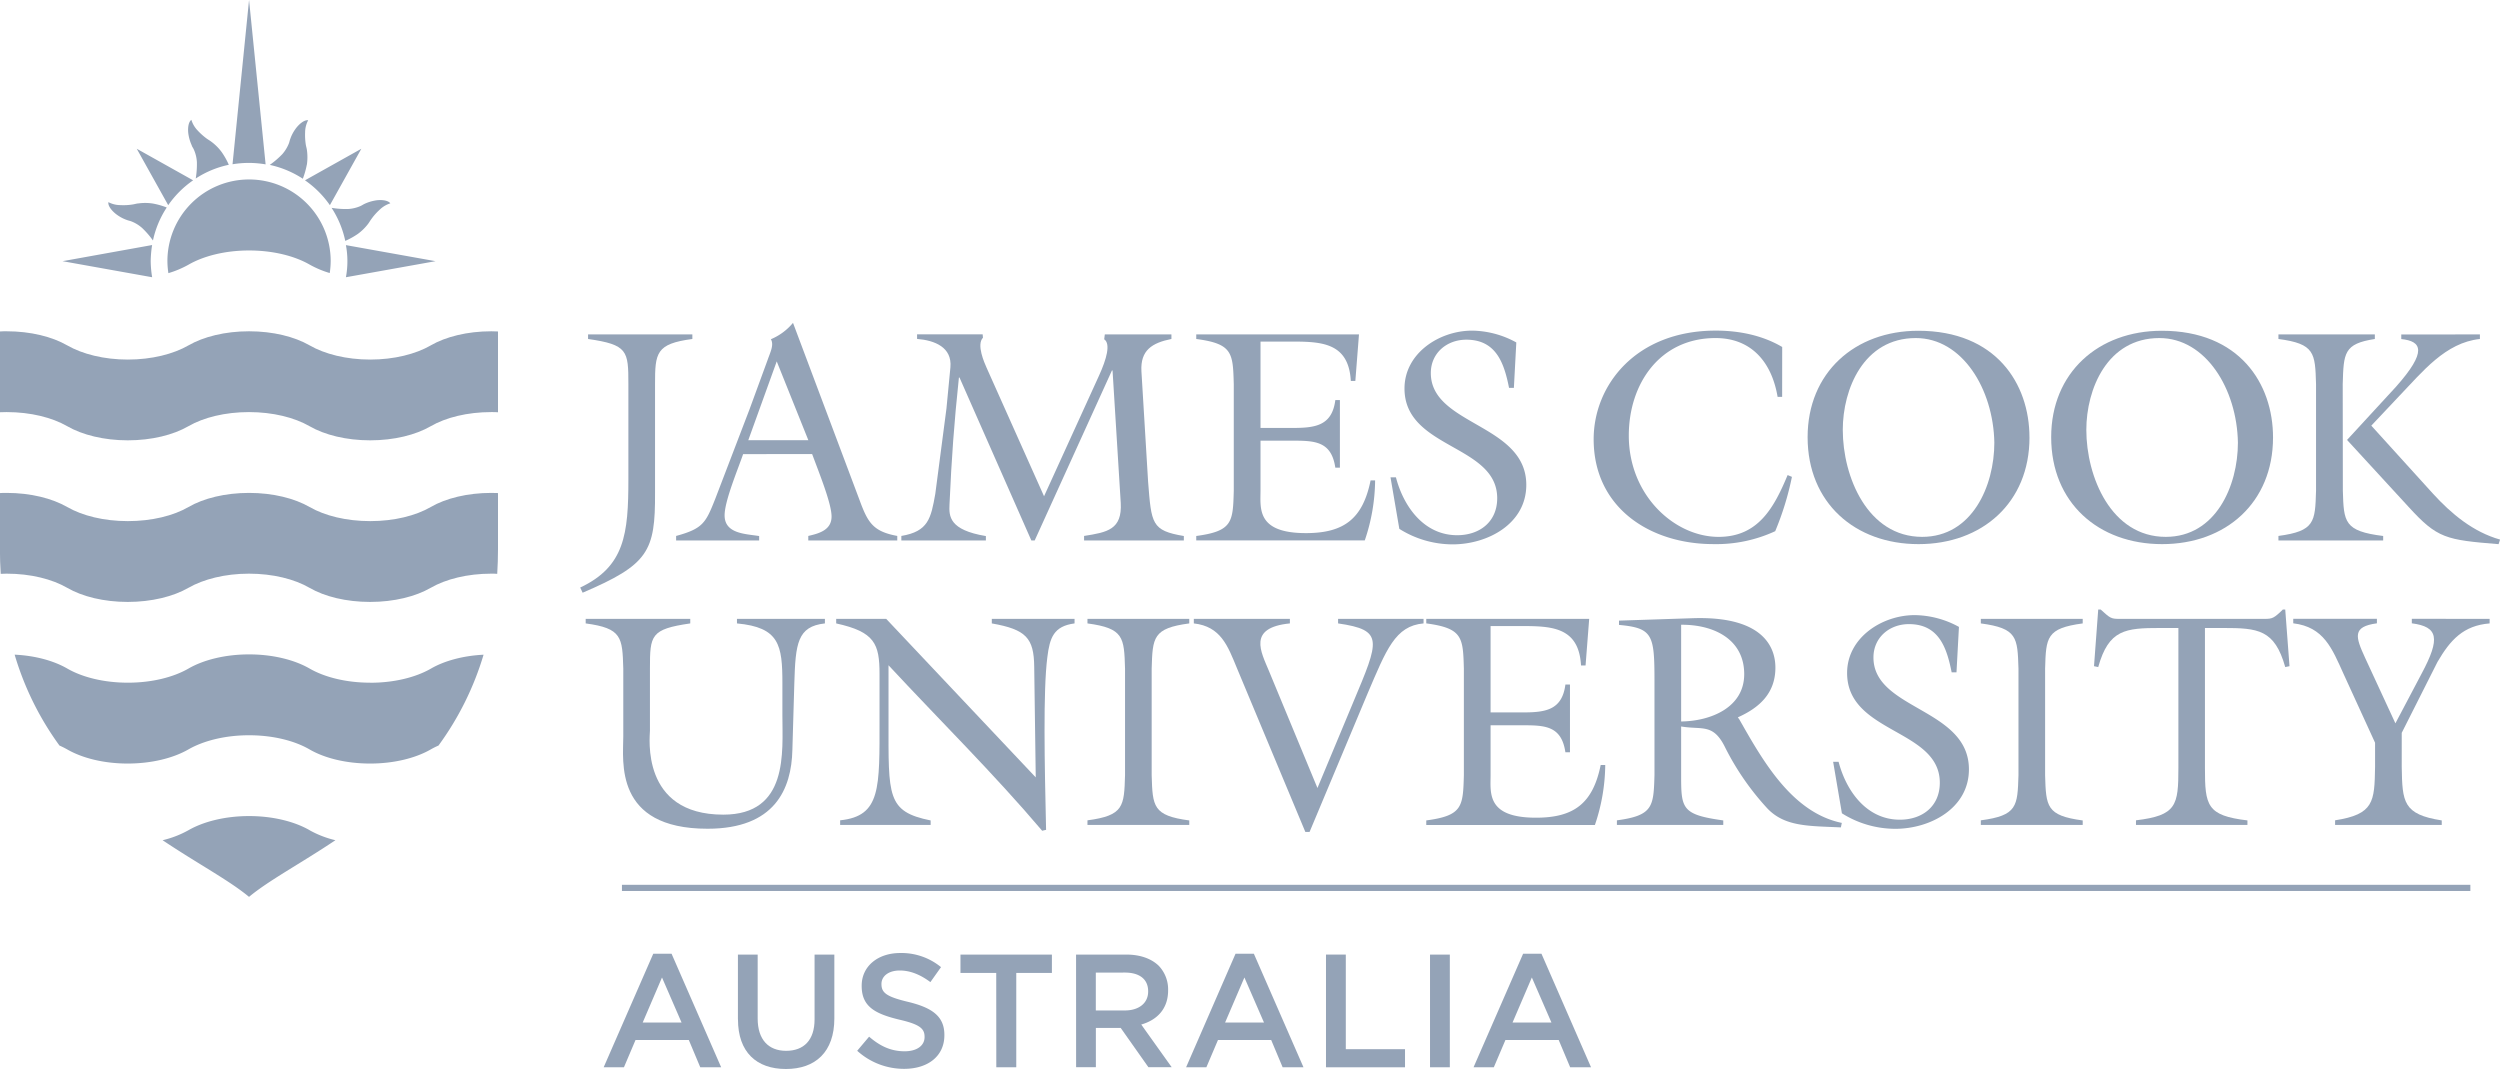 <svg xmlns="http://www.w3.org/2000/svg" viewBox="0 0 966.77 413.39"><defs><style>.cls-1{fill:#94a3b7;}</style></defs><g id="Layer_2" data-name="Layer 2"><g id="Layer_1-2" data-name="Layer 1"><path class="cls-1" d="M243,148.54c0-12.89-.24-15.24-15.59-17.45v-1.77h40.33v1.77c-14.07,1.86-14.43,5.38-14.43,17.45v42c.12,22.75-2.57,27.78-28,38.67l-.94-2C241.61,219.1,243,206.45,243,185.35Z"/><path class="cls-1" d="M287.37,175.61c-2,5.87-7.16,18.07-7.16,23.68,0,7.15,8.08,7.15,13.36,8V209H261.46v-1.75c10.44-2.82,11.49-5.16,15.12-14.31l13.24-34.58,7-19.1c1.05-3.05,2.57-5.86,1.29-8.08a22.16,22.16,0,0,0,8.55-6.33l25.79,68.68c3.16,8.56,5.16,12,14.53,13.72V209H312.57v-1.75c4.1-.94,9-2.24,9-7.5,0-4.93-4.47-16-7.51-24.16Zm13-35.86-11,30.47h23.22Z"/><path class="cls-1" d="M403.74,191.91,425,145.26c2.93-6.43,4.57-12.31,2-14.06l.24-1.88H453v1.76c-7.49,1.52-12.06,4.34-11.6,12.54l2.58,42.66c1.29,16.29,1.29,18.88,13.82,21V209H419.22v-1.75c9-1.41,14.76-2.46,14.18-12.78l-3.17-51.21H430L400.12,209h-1.29L371.05,146h-.23c-1.88,17.93-2.82,30.94-3.64,49.09-.23,4.58-.11,9.86,14.07,12.21V209H348.56v-1.75C359,205.51,360,200.46,361.68,191L366,158l1.53-15.94c.71-7.74-6-10.44-12.89-11v-1.76H380l.12,1.29c-2.59,2.69.57,9.73,1.4,11.61Z"/><path class="cls-1" d="M462.6,207.27c14.07-1.89,14.18-5.4,14.51-17.47V148.54c-.33-12.07-.44-15.59-14.51-17.45v-1.77h62.93l-1.41,18h-1.75c-.83-15.11-11.73-15.23-23.55-15.23H487.45v33.4h12.18c8.79,0,15.47-.7,16.75-10.77h1.77v26.13h-1.77c-1.52-10.3-8-10.44-16.75-10.44H487.45v19.23c0,6.91-1.65,16.52,17.57,16.52,14.77,0,22-5.61,25-20.39h1.75a73.8,73.8,0,0,1-4,23.21H462.6Z"/><path class="cls-1" d="M585.43,150h-1.87c-1.88-9.49-4.93-18.64-16.53-18.64-7.51,0-13.72,5.15-13.72,12.9,0,20.27,36.92,19.57,36.92,43.25,0,15.11-15,23-28.47,23a38.7,38.7,0,0,1-20.63-6l-3.41-19.92h2.1c2.93,11.25,10.79,22.38,23.69,22.38,8.66,0,15.47-5.15,15.47-14.3,0-20.86-35.85-19-35.85-42.43,0-13.72,13.59-22.38,26.12-22.38a36.23,36.23,0,0,1,17.12,4.57Z"/><path class="cls-1" d="M689.17,153.46h-1.76c-2.23-13.24-10-22.73-24-22.73-21.46,0-33.54,17.57-33.54,37.74,0,23.1,17.7,39.14,34.71,39.14,15.33,0,21.43-11.25,26.71-23.9l1.66.7a112,112,0,0,1-6.46,21,54.2,54.2,0,0,1-23.92,5c-24.5,0-46.29-14.07-46.29-40.56,0-20.86,16.29-42,47.23-42,8.92,0,17.94,1.77,25.68,6.33Z"/><path class="cls-1" d="M784.82,169.17c0,25.2-18.28,41.25-42.9,41.25s-42.9-16-42.9-41.36c0-25,18.3-41.15,42.79-41.15,30,0,43,20.4,43,41.26m-72.19-2.93c0,18.17,9.6,41.37,30.7,41.37,19.33,0,27.91-19.69,27.91-36.44-.37-20.76-12.44-40.44-30.37-40.44-20.16,0-28.24,19.68-28.24,35.51"/><path class="cls-1" d="M879,169.17c0,25.2-18.27,41.25-42.89,41.25s-42.9-16-42.9-41.36c0-25,18.29-41.15,42.79-41.15,30,0,43,20.4,43,41.26m-72.2-2.93c0,18.17,9.62,41.37,30.71,41.37,19.35,0,27.91-19.69,27.91-36.44-.36-20.76-12.43-40.44-30.37-40.44-20.14,0-28.25,19.68-28.25,35.51"/><path class="cls-1" d="M906,189.8c.35,12.07.47,15.59,15.59,17.47V209H881.09v-1.75c14.08-1.88,14.19-5.4,14.54-17.47V148.54c-.35-12.07-.46-15.59-14.54-17.45v-1.77h37.28v1.77c-12,1.86-12.07,5.38-12.42,17.45Zm53-60.48v1.77c-13.36,1.4-22.27,12.77-30.95,21.79L917,164.6l23.8,26.25c7.16,7.86,15.6,14.88,26,17.81l-.58,1.77c-20.39-1.64-23.67-2.23-34.7-14.3l-23.9-26,18.87-20.5c12.31-13.83,10-17.7,2.1-18.51v-1.77Z"/><path class="cls-1" d="M319,239.33v1.75c-10.67,1.17-11.37,7.75-11.83,23.21L306.42,290c-.34,15.14-6.79,30.48-32.81,30.48-36.32,0-32.58-26.26-32.58-35.62V258.55c-.36-12.08-.47-15.59-14.54-17.47v-1.75h40.44v1.75c-15.36,2.23-15.59,4.57-15.59,17.47v24c0,2.24-3.75,32.48,28.36,32.48,25.32,0,22.86-24.15,22.86-38.45V264.29c0-14.88-1.16-21.68-17.57-23.21v-1.75Z"/><path class="cls-1" d="M400.53,300.62l-.59-42.78c-.12-11.14-3.16-14.42-16.4-16.76v-1.76h32v1.76c-8.08,1.06-9.6,5.52-10.53,13.13-1.65,12.88-1.06,41.14-.48,66.69l-1.51.36c-18.76-22.15-39.61-42.67-59.42-64v21.58c0,29.06-.71,35,16.29,38.43V319h-35v-1.78c15.82-1.63,15.23-12.42,15.23-39V260.66c0-11.72-1.87-16.3-16.76-19.58v-1.76h19.34Z"/><path class="cls-1" d="M445.36,299.81c.36,12.07.48,15.59,14.54,17.46V319H420.53v-1.77c14.05-1.87,14.18-5.39,14.53-17.46V258.55c-.35-12.09-.48-15.59-14.53-17.47v-1.75H459.9v1.75c-14.06,1.88-14.18,5.38-14.54,17.47Z"/><path class="cls-1" d="M550.5,239.33v1.75c-11,.95-14.41,10.2-21.68,27.19l-22.4,53.45h-1.63l-26.48-63.4c-3.53-8.57-6.22-16.07-16.65-17.24v-1.75h37.15v1.75c-16.52,1.64-11.14,11-8.09,18.41l18.75,45.24,13.84-33.17c10.07-24,11.94-27.9-5.86-30.48v-1.75Z"/><path class="cls-1" d="M551.55,317.26c14.08-1.86,14.2-5.38,14.54-17.45V258.55c-.34-12.08-.46-15.59-14.54-17.48v-1.74h63l-1.4,18h-1.76c-.83-15.12-11.73-15.23-23.57-15.23H576.42v33.4H588.6c8.78,0,15.47-.7,16.75-10.78h1.77V290.9h-1.77c-1.52-10.31-8-10.43-16.75-10.43H576.42V299.7c0,6.9-1.65,16.51,17.58,16.51,14.75,0,22-5.62,25-20.39h1.76a73.79,73.79,0,0,1-4,23.21H551.55Z"/><path class="cls-1" d="M639.8,263.47c0-17.94-.59-20.62-13.72-21.81V240l28.6-.94c29.54-.94,31.88,13.48,31.88,19.11,0,9.84-6.09,15.47-14.52,19.23l.58.82c9,15.81,20.27,36,39.62,40l-.36,1.74c-12.43-.58-21.57-.22-28.36-7.26a102.76,102.76,0,0,1-16.29-23.45c-4.69-9.72-8.91-6.9-17.12-8.32v18.88c0,12.89.23,15.23,16.29,17.45V319H625.27v-1.77c14.05-1.86,14.17-5.38,14.53-17.45ZM650.11,279c11.25-.12,24.39-5.28,24.39-18.29,0-13.72-12.08-19.23-24.39-19.11Z"/><path class="cls-1" d="M756.59,260h-1.87c-1.88-9.5-4.93-18.65-16.53-18.65-7.5,0-13.71,5.15-13.71,12.9,0,20.28,36.92,19.57,36.92,43.26,0,15.1-15,23-28.48,23a38.74,38.74,0,0,1-20.64-6l-3.39-19.91H711c2.94,11.25,10.79,22.38,23.69,22.38,8.67,0,15.45-5.15,15.45-14.29,0-20.87-35.85-19-35.85-42.44,0-13.73,13.59-22.38,26.12-22.38a36.31,36.31,0,0,1,17.13,4.56Z"/><path class="cls-1" d="M790.86,299.81c.35,12.07.48,15.59,14.54,17.46V319H766v-1.77c14.09-1.87,14.19-5.39,14.56-17.46V258.55c-.37-12.09-.47-15.59-14.56-17.47v-1.75h39.4v1.75c-14.06,1.88-14.19,5.38-14.54,17.47Z"/><path class="cls-1" d="M882.8,235.7h.92l1.65,21.92-1.65.34c-4.1-14.54-10.53-15.11-24-15.11h-7.05V297c0,14.52.71,18.39,16.43,20.26V319H826v-1.78c15.7-1.87,16.4-5.74,16.4-20.26V242.85h-7c-13.49,0-19.94.57-24,15.11l-1.63-.34,1.63-21.92h.94l1.18,1.05c2.93,2.69,3.4,2.58,7.26,2.58h53.7c3.86,0,4.32.11,7.25-2.58Z"/><path class="cls-1" d="M962.76,239.33v1.75c-10.2.82-15.23,6.44-20.16,14.89l-13.83,27.42v13.27c.24,13.46.46,18.27,15.47,20.6V319H903v-1.78c15-2.33,15.24-7.14,15.46-20.6v-9.4l-12.18-26.6c-4.45-9.84-7.62-18.17-19.46-19.58v-1.75h32.35v1.75c-9.61,1.3-8.32,5.16-4.56,13.36l11.71,25.32,10.2-19.34c7.26-13.59,6.33-18-3.85-19.34v-1.75Z"/><path class="cls-1" d="M240.51,342.16h714.8v2.39H240.51Z"/><path class="cls-1" d="M252.62,368.82h7.08l19.17,43.89h-8.08l-4.42-10.53H245.76l-4.47,10.53h-7.84Zm10.94,26.59L256,378l-7.47,17.43Z"/><path class="cls-1" d="M285.36,394.21V369.14H293v24.77c0,8.09,4.16,12.45,11,12.45s11-4.11,11-12.15V369.14h7.65v24.7c0,13-7.35,19.55-18.73,19.55s-18.54-6.53-18.54-19.18"/><path class="cls-1" d="M331.47,406.36l4.62-5.47c4.16,3.58,8.34,5.65,13.75,5.65,4.72,0,7.7-2.18,7.7-5.48v-.12c0-3.11-1.73-4.8-9.83-6.65-9.27-2.25-14.49-5-14.49-13v-.13c0-7.47,6.22-12.62,14.87-12.62A24.11,24.11,0,0,1,363.9,374l-4.11,5.79c-3.92-2.93-7.84-4.49-11.83-4.49-4.48,0-7.09,2.3-7.09,5.17v.1c0,3.38,2,4.88,10.33,6.87,9.22,2.24,14,5.54,14,12.75v.14c0,8.15-6.42,13-15.56,13a26.88,26.88,0,0,1-18.17-7"/><path class="cls-1" d="M385.25,376.23H371.42v-7.09h35.36v7.09H393v36.48h-7.72Z"/><path class="cls-1" d="M416.12,369.14h19.41c5.48,0,9.78,1.62,12.58,4.35a13.22,13.22,0,0,1,3.61,9.4V383c0,7.15-4.29,11.45-10.39,13.2l11.76,16.49h-9l-10.71-15.19h-9.6v15.19h-7.64ZM435,390.75c5.49,0,9-2.89,9-7.3v-.13c0-4.67-3.37-7.22-9-7.22H423.76v14.65Z"/><path class="cls-1" d="M477.79,368.82h7.09l19.18,43.89H496l-4.42-10.53H471l-4.48,10.53h-7.84Zm11,26.59L481.22,378l-7.47,17.43Z"/><path class="cls-1" d="M512.77,369.14h7.66v36.59h22.9v7H512.77Z"/><path class="cls-1" d="M553,369.15h7.66v43.57H553Z"/><path class="cls-1" d="M589,368.82h7.1l19.16,43.89h-8.07l-4.43-10.53h-20.6l-4.48,10.53h-7.84Zm10.95,26.59L592.38,378l-7.47,17.43Z"/><path class="cls-1" d="M166.6,196.06c-5.83,3.37-14.17,5.46-23.43,5.46s-17.6-2.09-23.43-5.45-14.18-5.46-23.43-5.46-17.61,2.09-23.42,5.46-14.18,5.45-23.45,5.45S31.85,199.43,26,196.07s-14.17-5.46-23.44-5.46c-.87,0-1.73,0-2.59.06v21.69c0,3.28.12,6.44.31,9.55.75,0,1.51-.07,2.28-.07,9.27,0,17.6,2.1,23.44,5.48s14.16,5.45,23.41,5.45,17.61-2.1,23.45-5.45,14.17-5.48,23.42-5.48,17.6,2.1,23.43,5.48,14.16,5.45,23.43,5.45,17.6-2.1,23.43-5.46,14.16-5.47,23.42-5.47c.78,0,1.53,0,2.29.07.19-3.11.3-6.27.3-9.55V190.67c-.85,0-1.7-.06-2.59-.06-9.26,0-17.59,2.09-23.42,5.45"/><path class="cls-1" d="M143.17,264c-9.26,0-17.6-2.1-23.43-5.46s-14.17-5.48-23.42-5.48-17.61,2.12-23.44,5.48S58.71,264,49.45,264s-17.6-2.1-23.42-5.46c-5.19-3-12.36-5-20.37-5.38A114.53,114.53,0,0,0,23,288.31a32.87,32.87,0,0,1,3,1.5c5.82,3.35,14.16,5.47,23.42,5.46s17.59-2.11,23.43-5.46,14.18-5.48,23.44-5.48,17.59,2.1,23.42,5.48,14.17,5.46,23.43,5.46,17.59-2.11,23.43-5.46a28.48,28.48,0,0,1,3-1.5A115,115,0,0,0,187,253.18c-8,.4-15.18,2.38-20.36,5.38-5.84,3.36-14.17,5.46-23.43,5.46"/><path class="cls-1" d="M119.74,321.05c-5.83-3.35-14.17-5.47-23.42-5.47s-17.61,2.12-23.44,5.47a38.75,38.75,0,0,1-10,3.87c13.43,9,25.85,15.59,33.42,21.91,7.56-6.32,20-12.93,33.41-21.91a38.82,38.82,0,0,1-10-3.87"/><path class="cls-1" d="M166.6,133.56c-5.83,3.36-14.17,5.49-23.43,5.49s-17.6-2.13-23.43-5.49-14.18-5.45-23.43-5.45-17.61,2.1-23.42,5.45-14.18,5.49-23.45,5.49S31.85,136.92,26,133.56s-14.17-5.45-23.44-5.45c-.87,0-1.73,0-2.59.07v31.24c.86,0,1.72-.06,2.59-.06,9.27,0,17.6,2.1,23.44,5.46s14.16,5.46,23.41,5.46,17.61-2.09,23.45-5.46,14.17-5.46,23.42-5.46,17.6,2.1,23.43,5.46,14.16,5.46,23.43,5.46,17.6-2.09,23.43-5.46,14.16-5.46,23.42-5.46c.89,0,1.74,0,2.59.07V128.18c-.85,0-1.7-.07-2.59-.07-9.26,0-17.59,2.1-23.42,5.45"/><path class="cls-1" d="M96.31,69.4A31.57,31.57,0,0,0,64.74,101a32,32,0,0,0,.38,4.63,37.89,37.89,0,0,0,7.77-3.27C78.7,99,87.06,96.86,96.31,96.86s17.6,2.11,23.43,5.46a37.66,37.66,0,0,0,7.77,3.27,32,32,0,0,0,.37-4.63A31.56,31.56,0,0,0,96.31,69.4m-43,9.27c-.63.09-1.25.27-1.89.38a22.82,22.82,0,0,1-4.85.27,10.1,10.1,0,0,1-4.65-1.15c-.28,1.64,1.75,3.81,3.47,5a14.83,14.83,0,0,0,3.75,1.93c.51.19,1,.28,1.54.47A13.64,13.64,0,0,1,55,88.2,32.91,32.91,0,0,1,59.15,93a37.54,37.54,0,0,1,5.33-12.76,28.71,28.71,0,0,0-5.43-1.54,19.56,19.56,0,0,0-5.77,0M168.43,101l-34.66-6.21a34.11,34.11,0,0,1,0,12.42ZM58.82,94.76,24.18,101l34.66,6.21a39.83,39.83,0,0,1-.56-6.21,42.29,42.29,0,0,1,.54-6.21m83.69-8.45c.38-.53.69-1.09,1.08-1.6a22.44,22.44,0,0,1,3.21-3.62,10.38,10.38,0,0,1,4.14-2.49c-1-1.34-4-1.46-6-1.06a16,16,0,0,0-4,1.28c-.5.24-.93.54-1.43.78a14,14,0,0,1-5,1.2,33.35,33.35,0,0,1-6.29-.46h0a37.75,37.75,0,0,1,5.3,12.79,29.8,29.8,0,0,0,4.91-2.74,19.27,19.27,0,0,0,4.09-4.08M74.68,69.73,52.89,57.53,65.05,79.34a38.08,38.08,0,0,1,9.63-9.61m52.89,9.61,12.16-21.81-21.79,12.2a38.08,38.08,0,0,1,9.63,9.61M102.71,63.52,96.31,0,89.92,63.52A39.44,39.44,0,0,1,96.31,63a39.86,39.86,0,0,1,6.4.56M74.16,56.36c.24.48.55.92.78,1.42a13.78,13.78,0,0,1,1.2,4.95,33.34,33.34,0,0,1-.45,6.3v0a37.31,37.31,0,0,1,12.79-5.3,27.76,27.76,0,0,0-2.75-4.91,18.91,18.91,0,0,0-4.07-4.07c-.53-.39-1.09-.71-1.62-1.08a24.52,24.52,0,0,1-3.62-3.22A10.3,10.3,0,0,1,74,46.34c-1.35,1-1.46,3.95-1.06,6a16.11,16.11,0,0,0,1.27,4m44.46,7.36a20,20,0,0,0,0-5.79c-.09-.63-.29-1.24-.4-1.88a24.17,24.17,0,0,1-.28-4.84,10.14,10.14,0,0,1,1.18-4.68c-1.64-.25-3.81,1.76-5,3.49a14.83,14.83,0,0,0-1.93,3.75c-.19.49-.29,1-.46,1.53a14.34,14.34,0,0,1-2.66,4.39,33.42,33.42,0,0,1-4.8,4.1h0a37.93,37.93,0,0,1,12.79,5.35,33.11,33.11,0,0,0,1.54-5.43"/></g></g></svg>